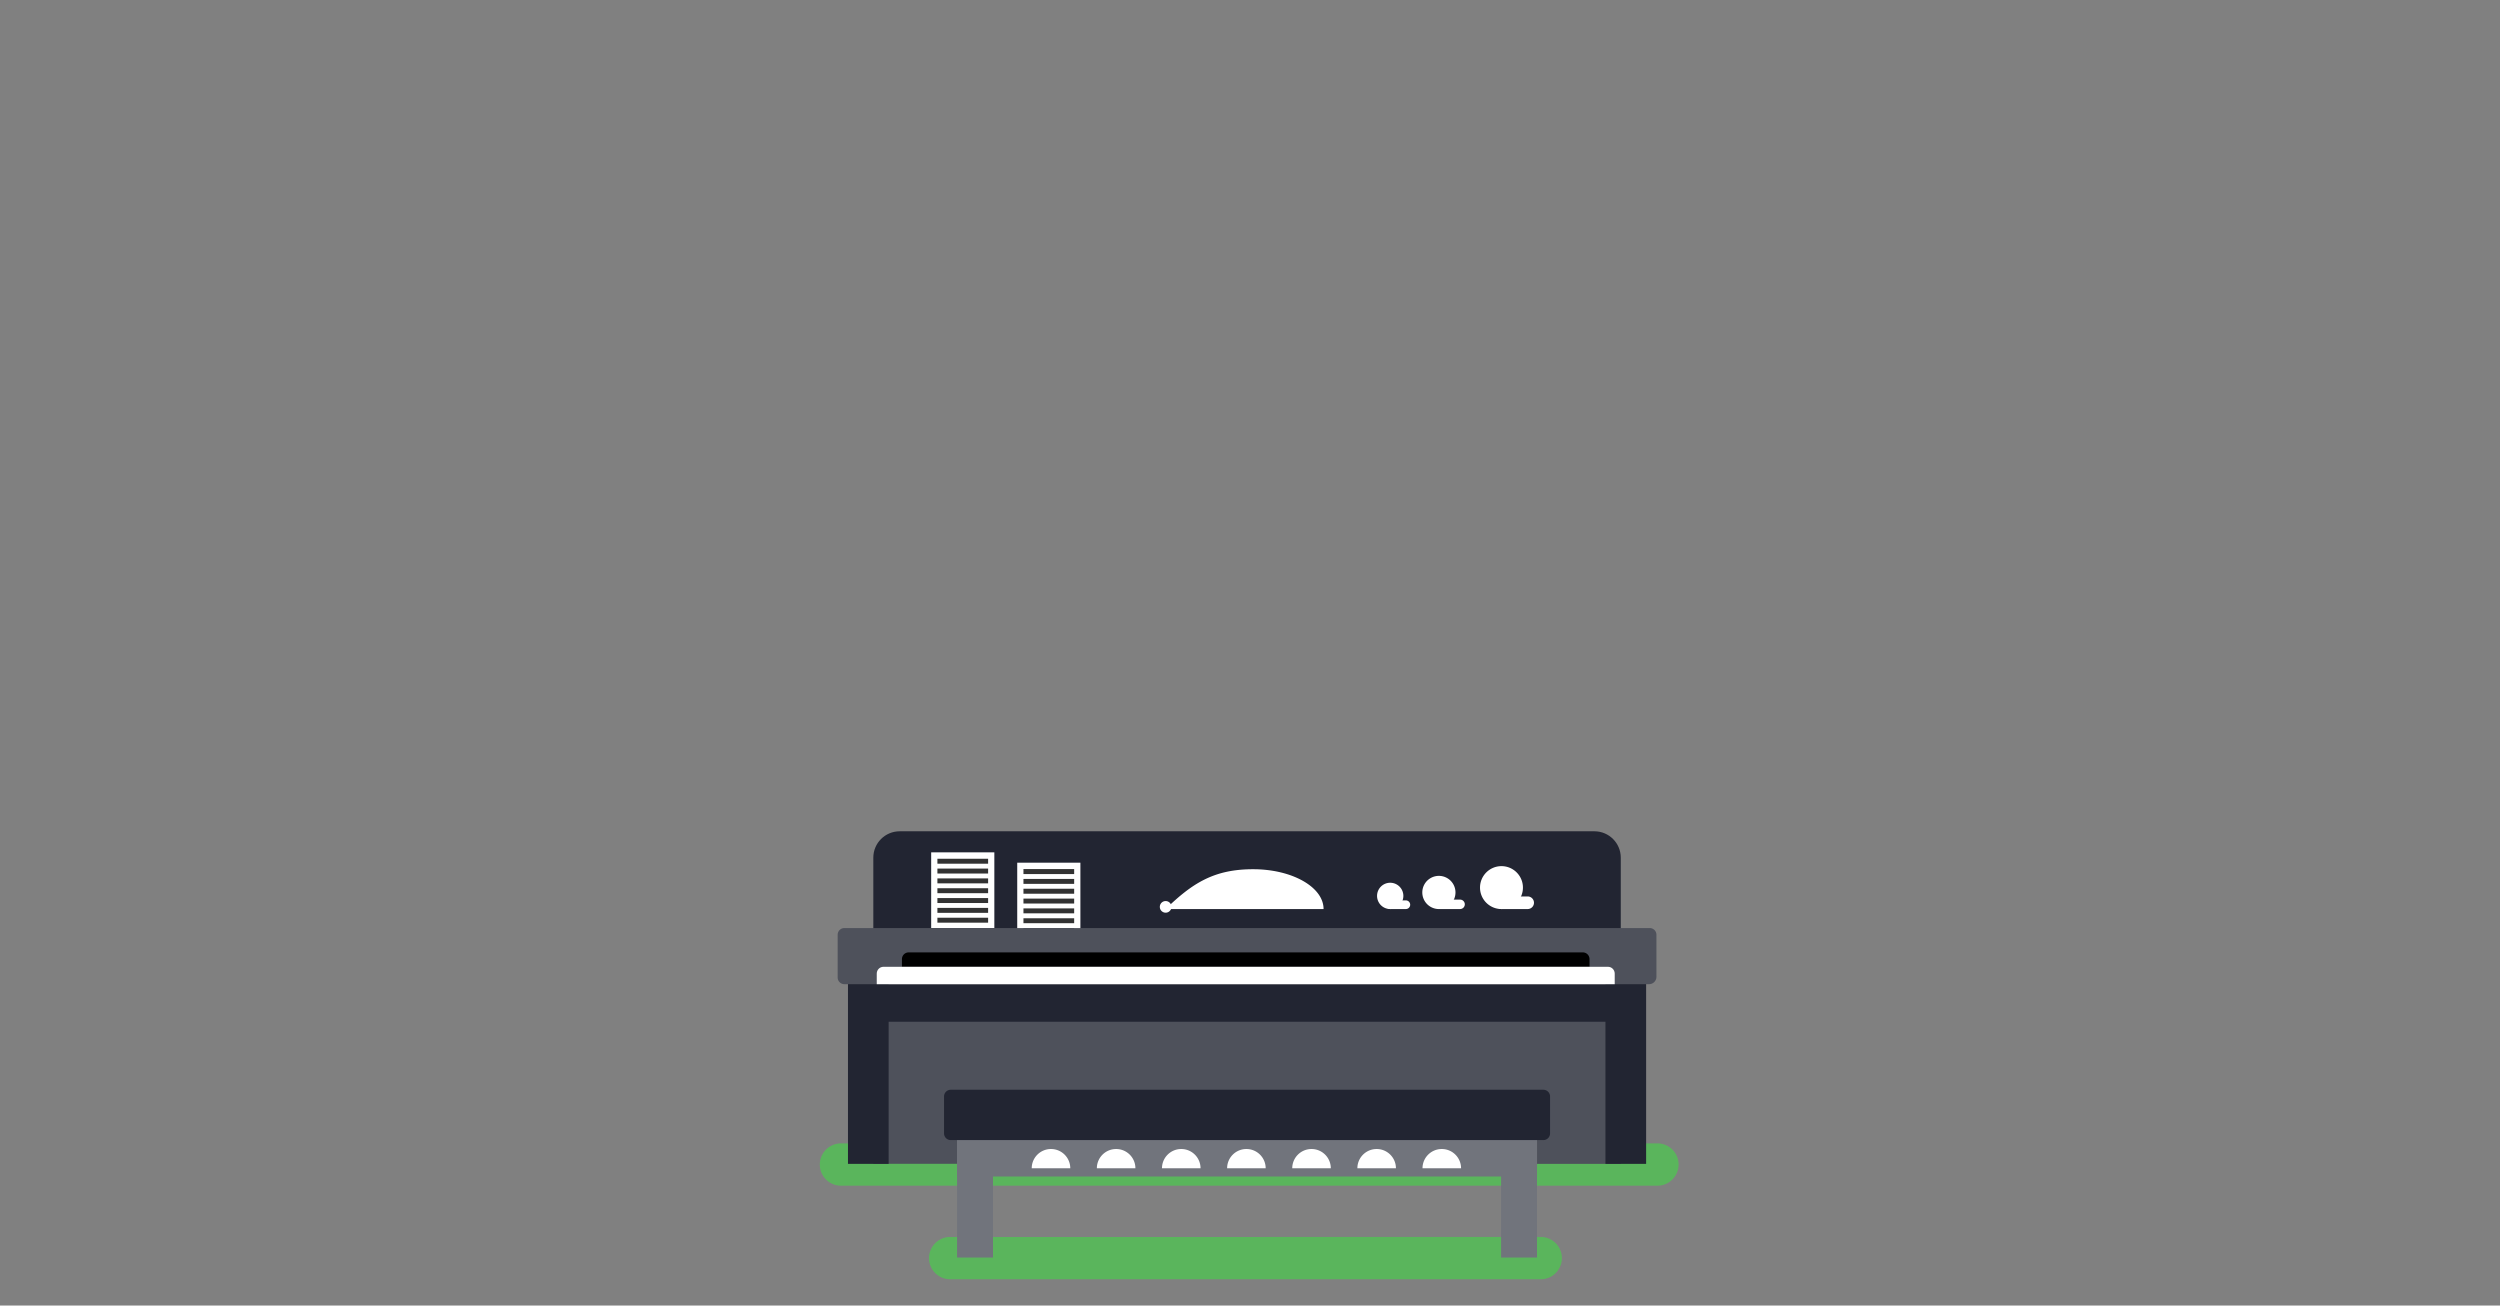 <svg width="1440" height="752" viewBox="0 0 1440 752" xmlns="http://www.w3.org/2000/svg"><rect x="0" y="0" width="1440" height="752" fill="#808080" stroke="none"/><title>travelling-piano</title><g fill="none" fill-rule="evenodd"><path d="M899.638 724.676c0-6.73-5.454-12.183-12.183-12.183H547.297c-6.729 0-12.183 5.454-12.183 12.183 0 6.728 5.454 12.183 12.183 12.183h340.158c6.729 0 12.183-5.455 12.183-12.183M966.867 670.774c0-6.73-5.455-12.183-12.183-12.183H484.398c-2.524 0-4.867.767-6.812 2.081a12.168 12.168 0 0 0-5.371 10.102c0 6.728 5.455 12.183 12.183 12.183h470.286c2.523 0 4.867-.767 6.812-2.081a12.171 12.171 0 0 0 5.371-10.101v-.001" fill="#5AB55C"/><path d="M933.566 494.012c0-8.39-6.802-15.19-15.193-15.19H518.225c-8.391 0-15.193 6.8-15.193 15.19v60.48h430.534v-60.48" fill="#222532"/><path d="M536.36 490.952h36.382v43.609h-36.383v-43.609z" fill="#FFF"/><path d="M539.947 494.64h29.207v2.853h-29.207v-2.854zM539.947 500.302h29.207v2.852h-29.207v-2.852zM539.947 505.963h29.207v2.853h-29.207v-2.853zM539.947 511.624h29.207v2.853h-29.207v-2.853zM539.947 517.286h29.207v2.854h-29.207v-2.854zM539.947 522.948h29.207v2.852h-29.207v-2.852zM539.947 528.609h29.207v2.853h-29.207v-2.853z" fill="#323232"/><path d="M585.924 496.908h36.382v43.609h-36.382v-43.609z" fill="#FFF"/><path d="M589.511 500.596h29.207v2.854H589.51v-2.854zM589.511 506.258h29.207v2.852H589.51v-2.852zM589.511 511.919h29.207v2.853H589.51v-2.853zM589.511 517.58h29.207v2.854H589.51v-2.854zM589.511 523.242h29.207v2.854H589.51v-2.854zM589.511 528.903h29.207v2.853H589.51v-2.853zM589.511 534.565h29.207v2.853H589.51v-2.853z" fill="#323232"/><path d="M503.032 582.938h430.534v87.43H503.032v-87.43z" fill="#4E515B"/><path d="M503.032 566.886h430.534v21.635H503.032v-21.635z" fill="#222532"/><path d="M488.432 555.338h23.426V670.37h-23.426v-115.03zM924.74 555.338h23.425V670.37H924.74v-115.03z" fill="#222532"/><path d="M954.107 538.425a3.864 3.864 0 0 0-3.865-3.864H486.356a3.864 3.864 0 0 0-3.864 3.864v24.595a3.865 3.865 0 0 0 3.864 3.866h463.493a4.258 4.258 0 0 0 4.258-4.258v-24.203" fill="#4E515B"/><path d="M915.566 556.871H519.52v-4.428a3.863 3.863 0 0 1 3.864-3.864H911.7a3.863 3.863 0 0 1 3.865 3.864v4.428" fill="#000"/><path d="M930.075 560.793c0-2.164-1.73-3.92-3.864-3.92H508.874c-2.134 0-3.864 1.756-3.864 3.92v6.093h425.065v-6.093" fill="#FFF"/><path d="M551.274 642.199h334.052v35.47H551.274v-35.47z" fill="#71747C"/><path d="M551.274 650.634h20.698v73.706h-20.698v-73.706zM864.627 650.634h20.698v73.706h-20.698v-73.706z" fill="#71747C"/><path d="M892.835 631.566a3.865 3.865 0 0 0-3.864-3.865H547.628a3.864 3.864 0 0 0-3.864 3.865v21.266a3.863 3.863 0 0 0 3.864 3.864H888.97a3.864 3.864 0 0 0 3.864-3.864v-21.266" fill="#222532"/><path d="M671.411 523.611c15.521-15.06 28.015-22.936 50.412-22.936s40.552 10.27 40.552 22.936h-90.964M838.356 514.058a9.554 9.554 0 1 0-19.108 0 9.554 9.554 0 0 0 9.554 9.553c5.276 0 9.554-4.277 9.554-9.553M808.335 516.038a7.574 7.574 0 1 0-15.148 0 7.574 7.574 0 0 0 15.148 0M877.21 511.253c0-6.825-5.534-12.358-12.359-12.358-6.826 0-12.359 5.533-12.359 12.358 0 6.826 5.533 12.358 12.359 12.358 6.825 0 12.359-5.532 12.359-12.358" fill="#FFF"/><path d="M883.572 519.982a3.63 3.63 0 0 0-3.63-3.631h-14.894a3.63 3.63 0 0 0 0 7.26h14.893a3.63 3.63 0 0 0 3.631-3.63M843.727 520.892a2.719 2.719 0 0 0-2.718-2.719h-11.602a2.72 2.72 0 0 0 0 5.438h11.602a2.719 2.719 0 0 0 2.718-2.72M812.269 521.12a2.493 2.493 0 0 0-2.493-2.493h-9.029a2.493 2.493 0 0 0 0 4.984h9.03a2.492 2.492 0 0 0 2.492-2.492M674.762 522.357a3.35 3.35 0 1 0-6.701 0 3.35 3.35 0 0 0 6.7 0M616.48 672.934c0-6.132-4.97-11.102-11.103-11.102-6.132 0-11.102 4.97-11.102 11.102M653.995 672.934c0-6.132-4.97-11.102-11.102-11.102-6.133 0-11.102 4.97-11.102 11.102M691.51 672.934c0-6.132-4.97-11.102-11.103-11.102-6.132 0-11.102 4.97-11.102 11.102M729.026 672.934c0-6.132-4.97-11.102-11.103-11.102-6.132 0-11.102 4.97-11.102 11.102M766.541 672.934c0-6.132-4.97-11.102-11.102-11.102-6.132 0-11.103 4.97-11.103 11.102M804.057 672.934c0-6.132-4.97-11.102-11.102-11.102-6.133 0-11.103 4.97-11.103 11.102M841.573 672.934c0-6.132-4.971-11.102-11.103-11.102s-11.103 4.97-11.103 11.102" fill="#FFF"/></g></svg>